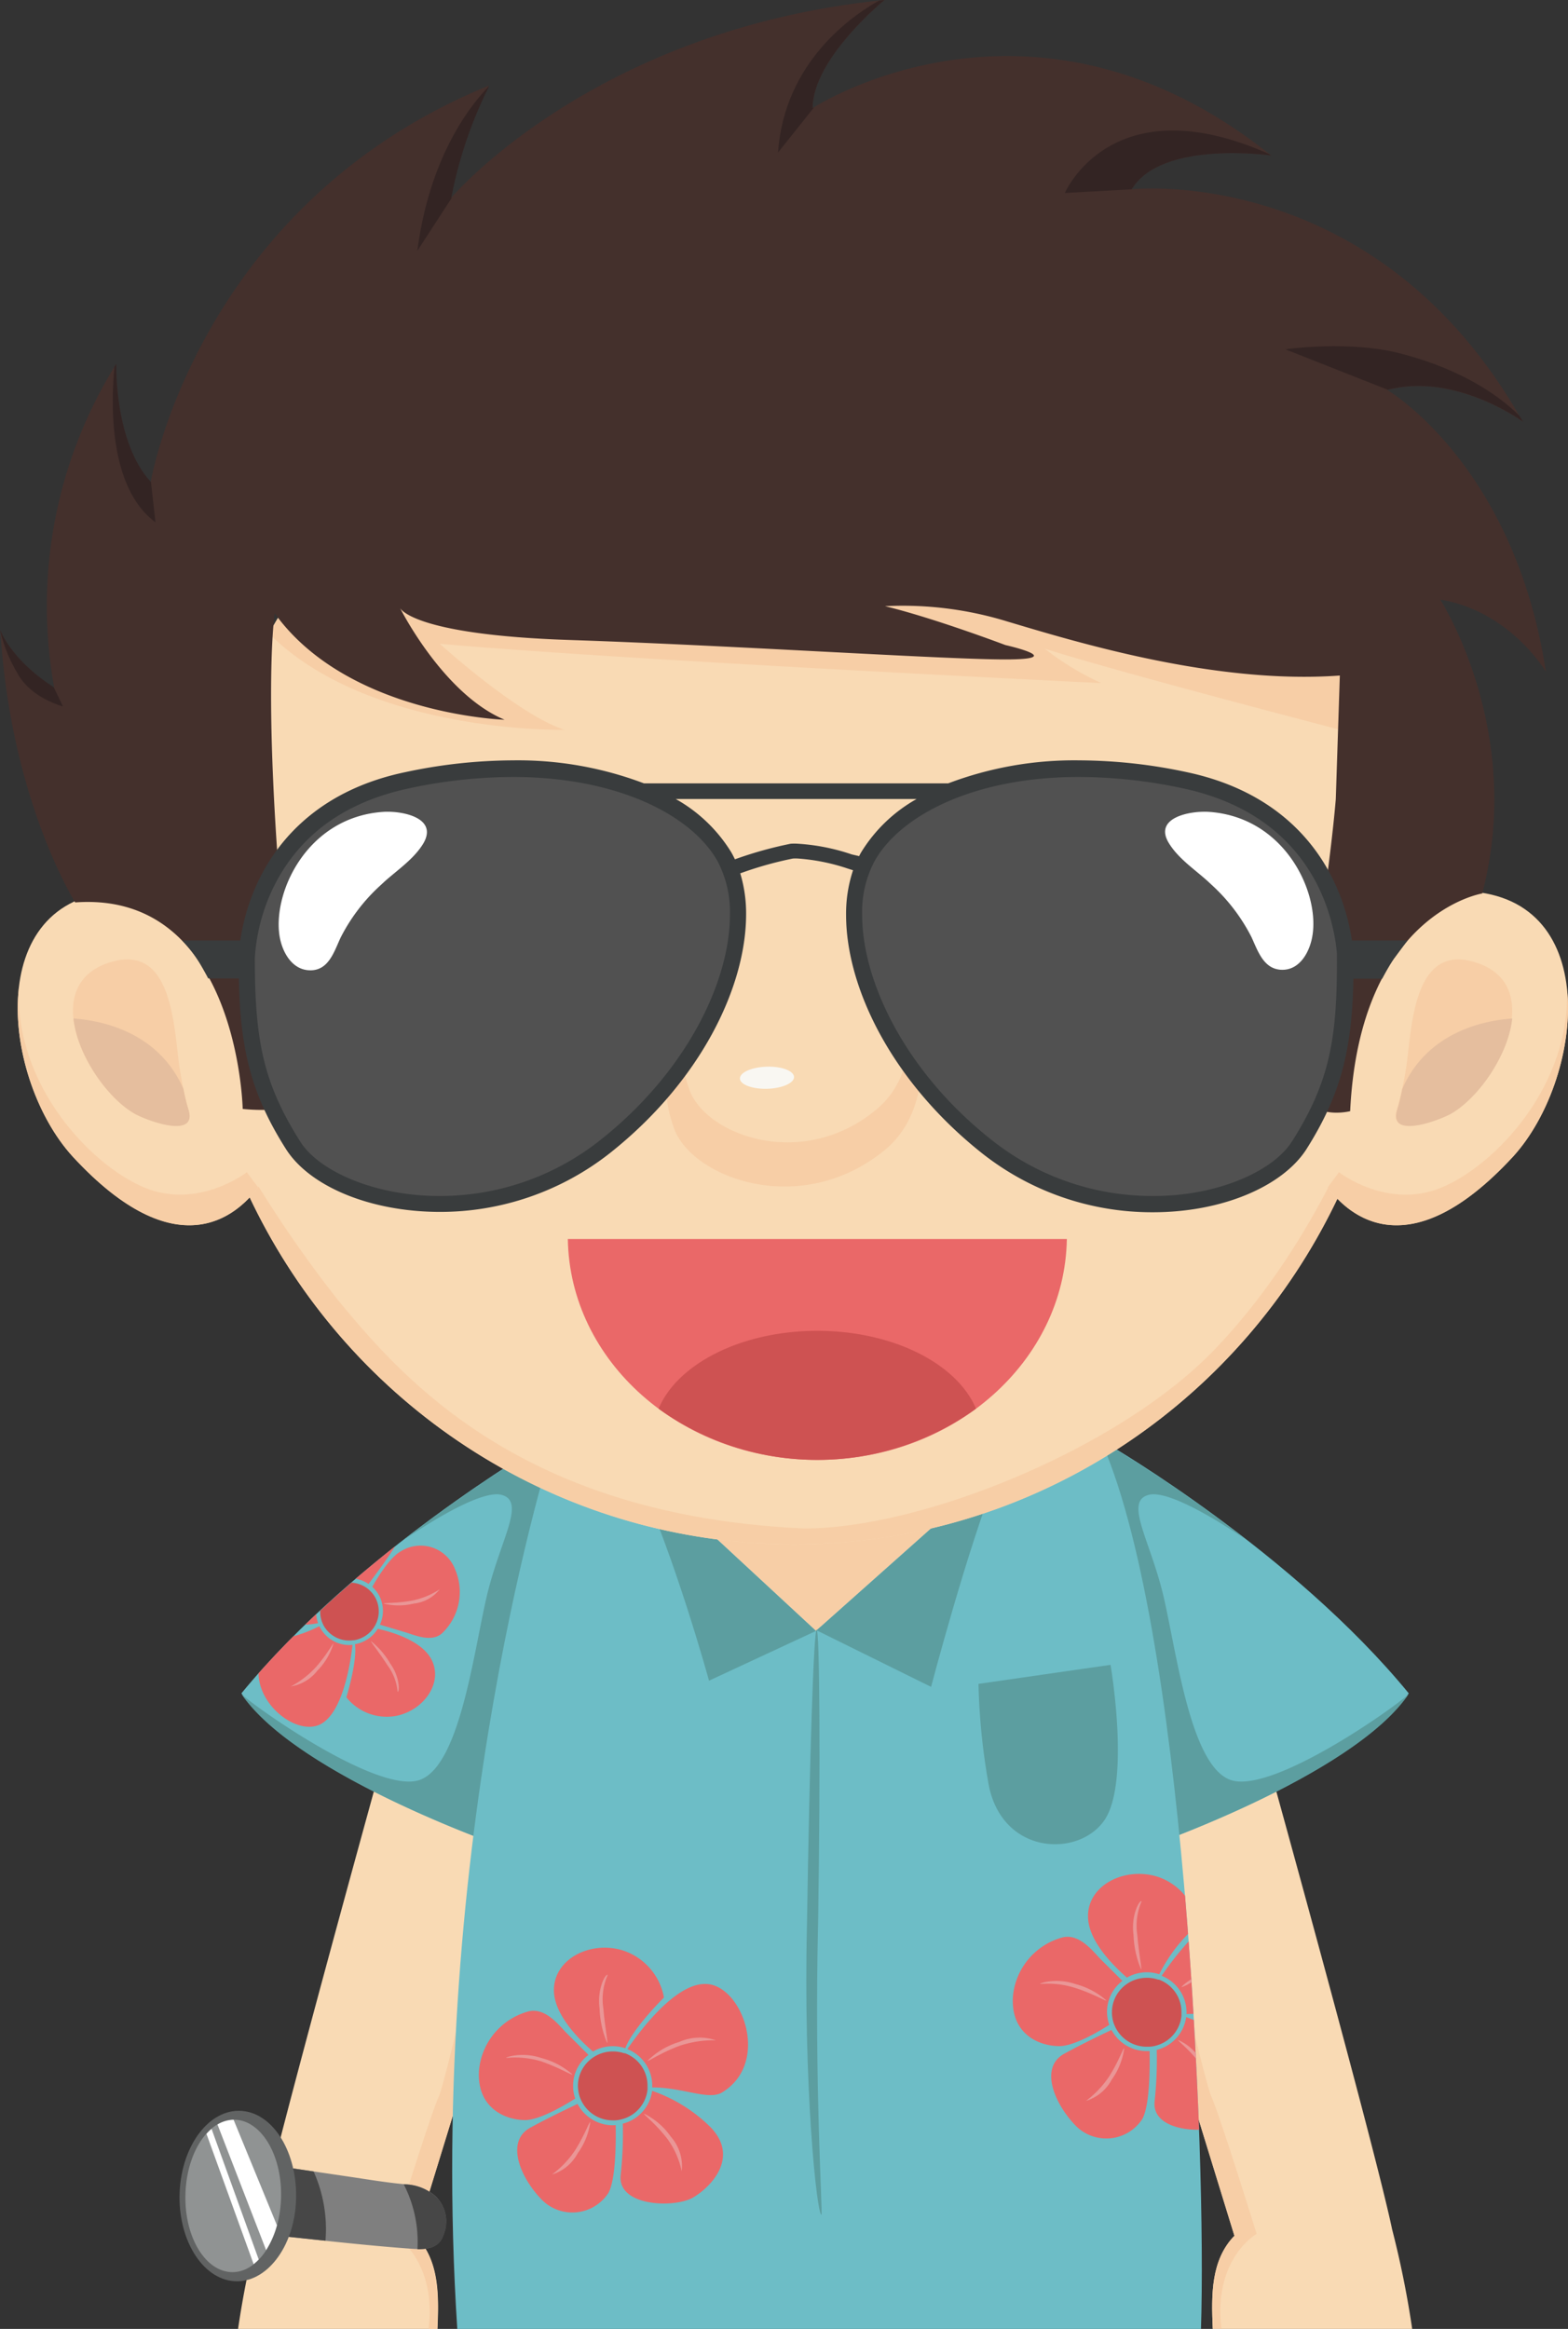 <svg xmlns="http://www.w3.org/2000/svg" viewBox="0 0 182.25 270.67"><rect x="0" y="0" width="182.25" height="270.67" fill="#333333" stroke="none"/><defs><style>.cls-1{fill:#f9dab4;}.cls-2{fill:#f7cea6;}.cls-3{fill:#7f7f7f;}.cls-4{fill:#474747;}.cls-5{fill:#616363;}.cls-6{fill:#909393;}.cls-7{fill:#fff;}.cls-8{fill:#6dbdc6;}.cls-9{fill:#5c9ea0;}.cls-10{fill:#ea6868;}.cls-11{fill:#ce5252;}.cls-12{fill:#ea9696;}.cls-13{fill:#f9f7f2;}.cls-14{fill:#e5be9e;}.cls-15{fill:#44302c;}.cls-16{fill:#332423;}.cls-17{fill:#515151;}.cls-18{fill:#393c3d;}</style></defs><title>资源 212</title><g id="图层_2" data-name="图层 2"><g id="Layer_1" data-name="Layer 1"><path class="cls-1" d="M44.34,205S32,249.53,30,259.11a110.58,110.58,0,0,0-2.33,11.56H50.85c.17-3.91.23-8-2.52-10.8L63.12,211.8Z"/><path class="cls-2" d="M59,210.32c-2,8.84-7.18,31.56-8,33.34-1,2.21-5.28,16-5.28,16s5,2.83,4.11,10.81a1.94,1.94,0,0,1,0,.24h1c.17-3.91.23-8-2.52-10.8L63.12,211.8Z"/><path class="cls-3" d="M50.64,255.26a4.1,4.1,0,0,1,.86,4.58c-.58,1.66-2.34,1.61-3.83,1.5-4.9-.36-9.86-.92-14.75-1.44a42,42,0,0,0-4.33-.42c-.09-2.74,0-5.56-.29-8.28,4,.54,8.07,1.16,12.11,1.75,2.26.33,4.51.72,6.79.92A5.6,5.6,0,0,1,50.64,255.26Z"/><path class="cls-4" d="M36.45,252.37c-2.72-.41-5.43-.81-8.15-1.17.26,2.72.2,5.54.29,8.28a42,42,0,0,1,4.33.42l4.91.52A16.36,16.36,0,0,0,36.45,252.37Z"/><path class="cls-4" d="M47.2,253.87l-.27,0a14.63,14.63,0,0,1,1.59,7.54c1.26,0,2.51-.19,3-1.54a4.1,4.1,0,0,0-.86-4.58A5.6,5.6,0,0,0,47.2,253.87Z"/><path class="cls-5" d="M20.88,254.75c-.24,5.46,2.6,10.1,6.33,10.37s7-3.95,7.2-9.41-2.59-10.11-6.32-10.38S21.13,249.28,20.88,254.75Z"/><path class="cls-6" d="M21.56,254.8c-.21,4.88,2.1,9,5.17,9.26s5.72-3.54,5.93-8.43-2.11-9-5.17-9.27S21.77,249.91,21.56,254.8Z"/><path class="cls-7" d="M32.19,258.63a10.68,10.68,0,0,1-1.26,2.88l-5.65-14.6a3.86,3.86,0,0,1,1.87-.55Z"/><path class="cls-7" d="M30.07,262.6a5.89,5.89,0,0,1-.59.54L24,248a4.61,4.61,0,0,1,.59-.58Z"/><path class="cls-8" d="M62.7,168.06S41.51,180.41,28.06,196.8C34.51,206.38,58.83,215,62.51,216,67.12,183.35,71.17,172.3,62.7,168.06Z"/><path class="cls-9" d="M62.51,216c4.61-32.61,8.66-43.66.19-47.9A161.65,161.65,0,0,0,46.9,179c.08-.06,8.54-6,11.38-5.27s0,5-1.57,11.24-3.13,20.35-8,21.92-19.12-8.52-20.64-10C34.51,206.38,58.83,215,62.51,216Z"/><path class="cls-10" d="M43.91,189.3a3.83,3.83,0,0,1-1.47,1.38,3.77,3.77,0,0,1-1.18.41c.25,1.76-.71,5.23-1,6.17A6,6,0,0,0,46,199.43c3.33-.63,5.71-4.06,4-6.82C48.76,190.63,45.6,189.68,43.91,189.3Zm-6.73-.19L37.1,189a15,15,0,0,1-3,1.17c-1.39,1.39-2.74,2.83-4.05,4.3.05,3.93,4.65,7.29,7.24,5.9s3.47-7.21,3.68-9.2A3.85,3.85,0,0,1,37.18,189.11Zm-.43-1.51-1.27,1.21c.59,0,1.1-.1,1.49-.16A3.94,3.94,0,0,1,36.75,187.6Zm16.15-5.2a4.3,4.3,0,0,0-6.3-2.11c-1.18.63-2.53,2.73-3.33,4.13a4,4,0,0,1,.79,1,3.84,3.84,0,0,1,.1,3.4l3,.9c1.08.33,3,1.18,4.21.11A6.63,6.63,0,0,0,52.9,182.4Zm-7.07-2.54.07-.13c-1.49,1.18-3,2.43-4.56,3.75a3.87,3.87,0,0,1,1.5.61C43.76,182.85,45,181.18,45.83,179.86Z"/><path class="cls-11" d="M37.45,188.56a1,1,0,0,0,.07.15,1.42,1.42,0,0,0,.08.18,3.39,3.39,0,0,0,3.46,1.74h.09a3.25,3.25,0,0,0,1.06-.36,3.34,3.34,0,0,0,1.2-1.06,3.6,3.6,0,0,0,.29-.5,3.37,3.37,0,0,0-.06-3,3.16,3.16,0,0,0-.62-.82,3.32,3.32,0,0,0-.46-.38,3.38,3.38,0,0,0-1.7-.57q-1.83,1.56-3.64,3.26A3.41,3.41,0,0,0,37.45,188.56Z"/><path class="cls-12" d="M36.62,193.86A10.73,10.73,0,0,1,33.8,196a4.9,4.9,0,0,0,3.09-1.84A7.48,7.48,0,0,0,38.76,191C38.67,191,37.94,192.41,36.62,193.86Zm14.49-9.16A9,9,0,0,1,48,186c-1.83.36-3.38.26-3.39.37a7.24,7.24,0,0,0,3.47,0A4.4,4.4,0,0,0,51.11,184.7Zm-8,6c-.08.07.91,1.25,1.92,2.83a6,6,0,0,1,1.18,3.09c.24.08.3-1.7-.86-3.29A9.3,9.3,0,0,0,43.08,190.7Z"/><path class="cls-1" d="M161.81,259.11c-2-9.58-14.34-54.08-14.34-54.08l-18.78,6.77,14.79,48.07c-2.75,2.82-2.69,6.89-2.52,10.8h23.18A110.58,110.58,0,0,0,161.81,259.11Z"/><path class="cls-2" d="M141.94,270.43c-.86-8,4.12-10.81,4.12-10.81s-4.26-13.75-5.28-16c-.82-1.78-6-24.5-8-33.34l-4.09,1.48,14.79,48.07c-2.75,2.82-2.69,6.89-2.52,10.8h1Z"/><path class="cls-8" d="M129.11,168.06s21.19,12.35,34.63,28.74C157.3,206.38,133,215,129.29,216,124.69,183.35,120.64,172.3,129.11,168.06Z"/><path class="cls-9" d="M129.29,216c-4.6-32.61-8.65-43.66-.18-47.9A161.65,161.65,0,0,1,144.91,179c-.08-.06-8.54-6-11.38-5.27s0,5,1.57,11.24,3.13,20.35,8,21.92,19.11-8.52,20.63-10C157.3,206.38,133,215,129.29,216Z"/><path class="cls-2" d="M73.32,170.64v31.44h45.2V170.15S95.81,146.2,73.32,170.64Z"/><path class="cls-8" d="M120.36,166.83,94.84,189.55,71,167.45l-6.63,0S49.44,213.68,53.15,270.67h86.44c.67-20.28-1.93-82.4-11.85-103.73Z"/><path class="cls-9" d="M95.35,189.1l-.51.45.65-.3ZM73.94,171.19c4.42,9.4,8.47,24.14,8.47,24.14l12.43-5.78L74.81,171Z"/><path class="cls-9" d="M94.42,189.25l.18.08-.13-.12Zm21.15-18.15L94.92,189.48l13.3,6.57s4.29-16.32,7.76-24.86Z"/><path class="cls-9" d="M95.48,257.4c-.54.07-2.14-15.18-1.68-34,.29-18.8.78-34,1.12-34s.46,15.23.17,34C94.63,242.2,95.65,257.37,95.48,257.4Z"/><path class="cls-9" d="M113.73,195.7l15.35-2.21s2.34,13.66-.73,18.08-12.16,4-13.51-4.57A76.08,76.08,0,0,1,113.73,195.7Z"/><path class="cls-10" d="M68.92,238.43a4.57,4.57,0,0,1,3.76-.38c.72-2,3.67-5.07,4.49-5.9a7.07,7.07,0,0,0-4.78-5.47c-3.83-1.19-8.23,1.07-8,4.91C64.59,234.34,67.37,237.1,68.92,238.43Zm13-7.85c-3.53,0-7.66,5.61-9,7.57a4.57,4.57,0,0,1,2.89,4.23c0,.08,0,.15,0,.22,3.56,0,6.46,1.5,8.06.62C89.68,239.76,86.22,230.58,82,230.58ZM75.8,243a4.56,4.56,0,0,1-3.41,3.81,45.51,45.51,0,0,1-.25,6c-.38,3.65,6.29,3.84,8.43,2.58s5.43-4.75,1.94-8.24A17.91,17.91,0,0,0,75.8,243Zm-4.57,4a4.65,4.65,0,0,1-4.1-2.48c-1.65.78-3.86,1.86-5.49,2.76-3,1.63-1.07,6,1.45,8.49a5,5,0,0,0,7.61-.88c.86-1.5.9-5.7.86-7.91Zm-4.36-3.07a4.44,4.44,0,0,1-.26-1.51,4.51,4.51,0,0,1,1.79-3.6l-2.61-2.6c-.94-1-2.45-2.9-4.34-2.46a7.84,7.84,0,0,0-5.78,6.92c-.25,4.27,3,5.72,5.41,5.72C62.66,246.36,65.24,244.92,66.87,243.89Z"/><path class="cls-11" d="M72.64,238.63l-.1,0a4,4,0,0,0-1.31-.21,4.1,4.1,0,0,0-1.85.44,4.32,4.32,0,0,0-.58.36,4,4,0,0,0-1.63,3.2,4.3,4.3,0,0,0,.19,1.2,3.85,3.85,0,0,0,.28.66,4.05,4.05,0,0,0,3.59,2.15h.31a4.29,4.29,0,0,0,.81-.15,4,4,0,0,0,2.91-3.42,1.21,1.21,0,0,0,0-.19,1.93,1.93,0,0,0,0-.24A4,4,0,0,0,72.64,238.63Z"/><path class="cls-12" d="M69.69,233.44a11.24,11.24,0,0,0,.88,4c.12,0-.26-1.82-.44-4a7,7,0,0,1,.5-3.9C70.42,229.3,69.37,231.12,69.69,233.44Zm9.25,3.88a8.92,8.92,0,0,0-3.68,2.19c.07.11,1.64-1,3.83-1.78a12.62,12.62,0,0,1,4.11-.61A5.9,5.9,0,0,0,78.94,237.32Zm-4.08,8.33c-.08.1,1.42,1.22,2.76,3a9.64,9.64,0,0,1,1.61,3.69,5.12,5.12,0,0,0-1.25-4A8.24,8.24,0,0,0,74.86,245.65ZM66.78,250a11.29,11.29,0,0,1-2.63,2.73,5.07,5.07,0,0,0,3-2.48,8,8,0,0,0,1.46-3.63C68.48,246.58,67.93,248.24,66.78,250Zm-.24-8.9a8.79,8.79,0,0,0-3.63-1.92c-2.24-.76-4.17-.08-4.08,0a10.51,10.51,0,0,1,4,.37C64.91,240.25,66.47,241.22,66.54,241.1Z"/><path class="cls-10" d="M126.47,223c.18,2.75,3,5.51,4.51,6.84a4.64,4.64,0,0,1,2.31-.62,4.59,4.59,0,0,1,1.45.23,18.54,18.54,0,0,1,3.35-4.69c-.11-1.47-.23-2.95-.35-4.44a6.86,6.86,0,0,0-3.28-2.23C130.62,216.93,126.22,219.19,126.47,223Z"/><path class="cls-10" d="M123.14,237.8c1.58,0,4.17-1.44,5.79-2.47a4.69,4.69,0,0,1-.26-1.51,4.51,4.51,0,0,1,1.79-3.6l-2.61-2.6c-.94-1-2.45-2.9-4.33-2.46a7.84,7.84,0,0,0-5.79,6.92C117.48,236.35,120.69,237.8,123.14,237.8Z"/><path class="cls-10" d="M138.72,234.06c-.16-2.77-.35-5.59-.56-8.43a35.43,35.43,0,0,0-3.14,4,4.57,4.57,0,0,1,2.89,4.23c0,.08,0,.15,0,.22A7.42,7.42,0,0,1,138.72,234.06Z"/><path class="cls-10" d="M138.76,234.76l-.89-.33a4.59,4.59,0,0,1-3.42,3.81,45.51,45.51,0,0,1-.25,6c-.25,2.42,2.6,3.32,5.17,3.28C139.22,243.45,139,239.18,138.76,234.76Z"/><path class="cls-10" d="M129.19,235.92c-1.65.78-3.85,1.86-5.48,2.76-3,1.63-1.07,6,1.44,8.49a5,5,0,0,0,7.61-.88c.86-1.51.9-5.7.86-7.91l-.33,0A4.65,4.65,0,0,1,129.19,235.92Z"/><path class="cls-11" d="M134.7,230.07l-.1,0a4,4,0,0,0-1.31-.21,4.1,4.1,0,0,0-1.85.44,4.32,4.32,0,0,0-.58.36,4,4,0,0,0-1.44,4.4,4.84,4.84,0,0,0,.28.66,4.05,4.05,0,0,0,3.59,2.15l.32,0a3.63,3.63,0,0,0,.8-.14,4,4,0,0,0,2.91-3.42,1.21,1.21,0,0,0,0-.19,1.94,1.94,0,0,0,0-.24A4,4,0,0,0,134.7,230.07Z"/><path class="cls-12" d="M138.49,230.37c0-.12,0-.24,0-.36-.77.49-1.19.89-1.15.94A5.49,5.49,0,0,0,138.49,230.37Z"/><path class="cls-12" d="M131.75,224.88a11.24,11.24,0,0,0,.88,4c.12,0-.26-1.82-.44-4a7.07,7.07,0,0,1,.5-3.9C132.48,220.74,131.43,222.56,131.75,224.88Z"/><path class="cls-12" d="M124.85,231c2.12.65,3.69,1.61,3.75,1.5a8.79,8.79,0,0,0-3.63-1.92c-2.24-.76-4.17-.08-4.08,0A10.56,10.56,0,0,1,124.85,231Z"/><path class="cls-12" d="M128.84,241.44a11.58,11.58,0,0,1-2.62,2.73,5.1,5.1,0,0,0,3-2.48,8.09,8.09,0,0,0,1.45-3.63C130.54,238,130,239.68,128.84,241.44Z"/><path class="cls-12" d="M139,238.62a5.8,5.8,0,0,0-2.06-1.53c-.07.08,1,.87,2.09,2.18Z"/><ellipse class="cls-1" cx="92.27" cy="108.56" rx="70.1" ry="70.93"/><path class="cls-2" d="M161,122.62l-.59.12c-1.59,7-8.23,22.67-19.28,34.15s-33.9,20.75-47.65,20.75C61,176.17,47.16,160.69,39.3,151.11a140.16,140.16,0,0,1-14-21.54c8.85,28.91,35.48,49.91,67,49.91C126.22,179.48,154.54,155.05,161,122.62Z"/><path class="cls-2" d="M92.27,37.63a69.92,69.92,0,0,0-61,36h0c11.69,11.7,34.35,11.19,34.35,11.19-5.44-1.75-14.5-10-14.5-10C71.51,76.66,128,79.39,128,79.39a32.26,32.26,0,0,1-6.57-4c9.46,3,37.06,10.13,37.12,10.15A70.19,70.19,0,0,0,92.27,37.63Z"/><path class="cls-2" d="M103,104.65s9.59,21-.15,29-22.4,3.27-24.5-2.49c-3.71-10.19,5.23-13.32,7-27.25a10.75,10.75,0,0,1,8.3-3.72C99.15,100.1,103,104.65,103,104.65Z"/><path class="cls-1" d="M102.09,103.77s8.51,17.83-.16,25.12-20,3-21.82-2.3c-3.31-9.33,4.54-11.39,6.06-24.14a10.89,10.89,0,0,1,7.55-2.79C98.71,99.6,102.09,103.77,102.09,103.77Z"/><path class="cls-13" d="M86,125.34c0,.71,1.45,1.25,3.18,1.2s3.14-.67,3.11-1.38-1.46-1.25-3.19-1.19S86,124.63,86,125.34Z"/><path class="cls-10" d="M95,169.67c15.87,0,28.77-11.46,29-25.67H66C66.22,158.21,79.12,169.67,95,169.67Z"/><path class="cls-11" d="M76.55,163.72a31.56,31.56,0,0,0,36.89,0c-2.18-5.21-9.61-9.05-18.44-9.05S78.73,158.51,76.55,163.72Z"/><path class="cls-1" d="M31,136.4s-7.12,14.74-22.54-2c-8.11-8.78-10.64-30,5.27-30.81,14.11-.72,16,16.65,16,16.65Z"/><path class="cls-2" d="M19.67,116.46c.8,2.84.93,6.21,1.28,8.1a36.77,36.77,0,0,0,.95,4.38c1.1,3.5-4.84,1.27-6.19.53C10.34,126.5,4,114.34,13,111.78,17,110.64,18.76,113.2,19.67,116.46Z"/><path class="cls-14" d="M8.54,118.37c.46,4.32,4,9.33,7.17,11.1,1.35.74,7.29,3,6.19-.53a20.27,20.27,0,0,1-.58-2.39h0C18.42,119.94,11.87,118.61,8.54,118.37Z"/><path class="cls-2" d="M30,138l-1.31-1.76S23,140.64,16.74,138s-15-11.91-14.55-23.17c-.78,6.76,2,14.94,6.27,19.61C20.55,147.53,27.53,141.3,30,138Z"/><path class="cls-1" d="M153.31,136.4s7.12,14.74,22.54-2c8.11-8.78,10.64-30-5.27-30.81-14.11-.72-16,16.65-16,16.65Z"/><path class="cls-2" d="M164.64,116.46c-.8,2.84-.93,6.21-1.28,8.1a36.77,36.77,0,0,1-1,4.38c-1.1,3.5,4.84,1.27,6.19.53,5.37-3,11.67-15.13,2.73-17.69C167.33,110.64,165.55,113.2,164.64,116.46Z"/><path class="cls-14" d="M175.77,118.37c-.46,4.32-4,9.33-7.17,11.1-1.35.74-7.29,3-6.19-.53a20.27,20.27,0,0,0,.58-2.39h0C165.89,119.94,172.44,118.61,175.77,118.37Z"/><path class="cls-2" d="M154.32,138l1.31-1.76s5.65,4.4,11.94,1.77,15.05-11.91,14.55-23.17c.78,6.76-2,14.94-6.27,19.61C163.76,147.53,156.78,141.3,154.32,138Z"/><path class="cls-15" d="M155.73,78.51c-14.5,1.07-30.76-3.93-38.68-6.29a41.3,41.3,0,0,0-14.19-1.77c5.71,1.38,14,4.52,14,4.52s7.46,1.67,0,1.67c-7.3,0-31.65-1.63-50.66-2.26-18.41-.61-19.71-3.73-19.71-3.73s5,10,12.16,13c0,0-18.24-.59-26.72-12.37,0,0-2.08,13.18,3,55.78,0,2.62-6.72,1.82-6.72,1.82s-.53-25.38-19.47-24c0,0-7.52-11.9-8.69-31.61,0,0,1.25,3.48,6.26,6.69A53.06,53.06,0,0,1,13.51,42.3s-.25,9.16,4,13.75c0,0,5.41-32.22,39.31-46.1a50.15,50.15,0,0,0-4.43,13.1S68.9,3.41,102.8,0c0,0-8.35,6.81-8.35,12.57,0,0,25.54-16.76,53.3,5.5,0,0-12.77-1.83-16.21,3.93,0,0,28.49-3.14,45.44,27,0,0-7.86-5.77-15.72-3.67,0,0,14.74,8.64,18.42,32.74,0,0-4.17-7.07-12.28-8.38,0,0,9.86,15.22,4.88,34.15,0,0-14.24,2.28-15.35,25.3,0,0-6.79,1.75-5.74-5.76,1.39-9.94,3.36-22.15,4.07-30.5Z"/><path class="cls-16" d="M13.51,42.3l-.2.32c-.39,3.91-.79,14,4.76,18.08,0,0-.25-2.21-.52-4.67C13.27,51.44,13.51,42.3,13.51,42.3Z"/><path class="cls-16" d="M0,73.19H0a17.09,17.09,0,0,0,2,5c1.52,2.93,5.32,3.91,5.32,3.91L6.24,79.86C1.25,76.66,0,73.19,0,73.19Z"/><path class="cls-16" d="M48.51,29.15l4.06-6.25-.13.15A50,50,0,0,1,56.86,10C54.73,12.15,49.93,18.17,48.51,29.15Z"/><path class="cls-16" d="M94.45,12.57C94.45,6.81,102.8,0,102.8,0l-.63.07c-3,1.67-11,7.07-11.74,17.66l4.21-5.28Z"/><path class="cls-16" d="M123.77,22.43l7.77-.43c3.44-5.76,16.21-3.93,16.21-3.93l-.2-.15C129.19,9.73,123.77,22.43,123.77,22.43Z"/><path class="cls-16" d="M177,49c-.12-.23-.25-.44-.38-.66-2-2-6.16-5.22-13.59-7.19-6.08-1.66-13.63-.55-13.63-.55L161.3,45.3C169.15,43.23,177,49,177,49Z"/><path class="cls-17" d="M47.31,90.71c-18.63,4-18.63,20.77-18.63,20.77,0,9.45,1,14.73,5.39,21.66s22.59,11,36.26.12,18.19-26.12,13.86-33.68S65.94,86.74,47.31,90.71Zm90.44,0c-18.63-4-32.56,1.32-36.89,8.87s.19,22.86,13.87,33.68,31.86,6.8,36.26-.12,5.39-12.21,5.39-21.66C156.38,111.48,156.38,94.67,137.75,90.71Z"/><path class="cls-18" d="M162.11,111.3l1.49-2h-6.47a23.91,23.91,0,0,0-2.24-7.18c-2.41-4.9-7.35-10.35-16.95-12.38a60.47,60.47,0,0,0-12.49-1.37,41.29,41.29,0,0,0-15.23,2.67H74.84a41.33,41.33,0,0,0-15.23-2.67,60.57,60.57,0,0,0-12.5,1.37c-9.59,2-14.53,7.48-16.95,12.38a24.13,24.13,0,0,0-2.23,7.18H21.17a15.11,15.11,0,0,1,1.76,2.21c.5.74,1.27,2.2,1.27,2.2h3.56c.16,8.15,1.39,13.42,5.52,19.9,2.77,4.28,9.72,7.21,17.78,7.24h0A31.91,31.91,0,0,0,70.91,134c10.54-8.36,15.79-19.29,15.81-27.7a16.05,16.05,0,0,0-.68-4.8l.31-.11a42.26,42.26,0,0,1,5.81-1.61,5.21,5.21,0,0,1,.6,0,23.2,23.2,0,0,1,5.76,1.16l.63.2a16,16,0,0,0-.81,5.19c0,8.41,5.27,19.34,15.8,27.7A31.87,31.87,0,0,0,134,140.89c8.07,0,15-3,17.79-7.24,4.12-6.48,5.36-11.75,5.52-19.9h3.34S161.57,112,162.11,111.3ZM69.75,132.52A30,30,0,0,1,51.06,139c-7.6,0-14.08-2.95-16.19-6.37-4.29-6.8-5.24-11.75-5.25-21.15v-.15a21.79,21.79,0,0,1,2.67-9.18C34.66,97.9,39,93.45,47.5,91.63A58.25,58.25,0,0,1,59.61,90.3c12.13,0,20.75,4.42,23.77,9.75a12.63,12.63,0,0,1,1.46,6.26C84.85,113.94,79.9,124.5,69.75,132.52ZM99,99.3a24,24,0,0,0-6.25-1.24,5.89,5.89,0,0,0-.85,0,45.62,45.62,0,0,0-6.48,1.81q-.2-.42-.42-.81a17.72,17.72,0,0,0-6.46-6.2h28a17.77,17.77,0,0,0-6.45,6.2c-.08.14-.16.29-.23.44Zm51.18,33.33c-2.11,3.42-8.6,6.4-16.2,6.37a30,30,0,0,1-18.68-6.48c-10.16-8-15.11-18.58-15.09-26.21a12.52,12.52,0,0,1,1.46-6.26c3-5.32,11.6-9.75,23.7-9.75h.07a58.16,58.16,0,0,1,12.1,1.33c9,1.94,13.41,6.88,15.66,11.37a22.55,22.55,0,0,1,1.95,6,17.54,17.54,0,0,1,.24,1.86c0,.22,0,.39,0,.51v.15C155.42,120.88,154.48,125.83,150.19,132.63Z"/><path class="cls-7" d="M44.49,94.36c-8.79.63-12.8,9.32-12,14.41.3,1.87,1.45,4,3.59,4s2.76-2.2,3.51-3.8a21.08,21.08,0,0,1,4.55-6l.56-.52c1.56-1.39,3.4-2.62,4.49-4.4C51,95,46.65,94.2,44.49,94.36Zm96.08,0c-2.16-.16-6.55.63-4.71,3.63,1.09,1.78,2.93,3,4.49,4.4l.56.52a21.26,21.26,0,0,1,4.55,6c.74,1.6,1.4,3.74,3.51,3.8s3.28-2.09,3.58-4C153.37,103.68,149.35,95,140.57,94.36Z"/></g></g></svg>